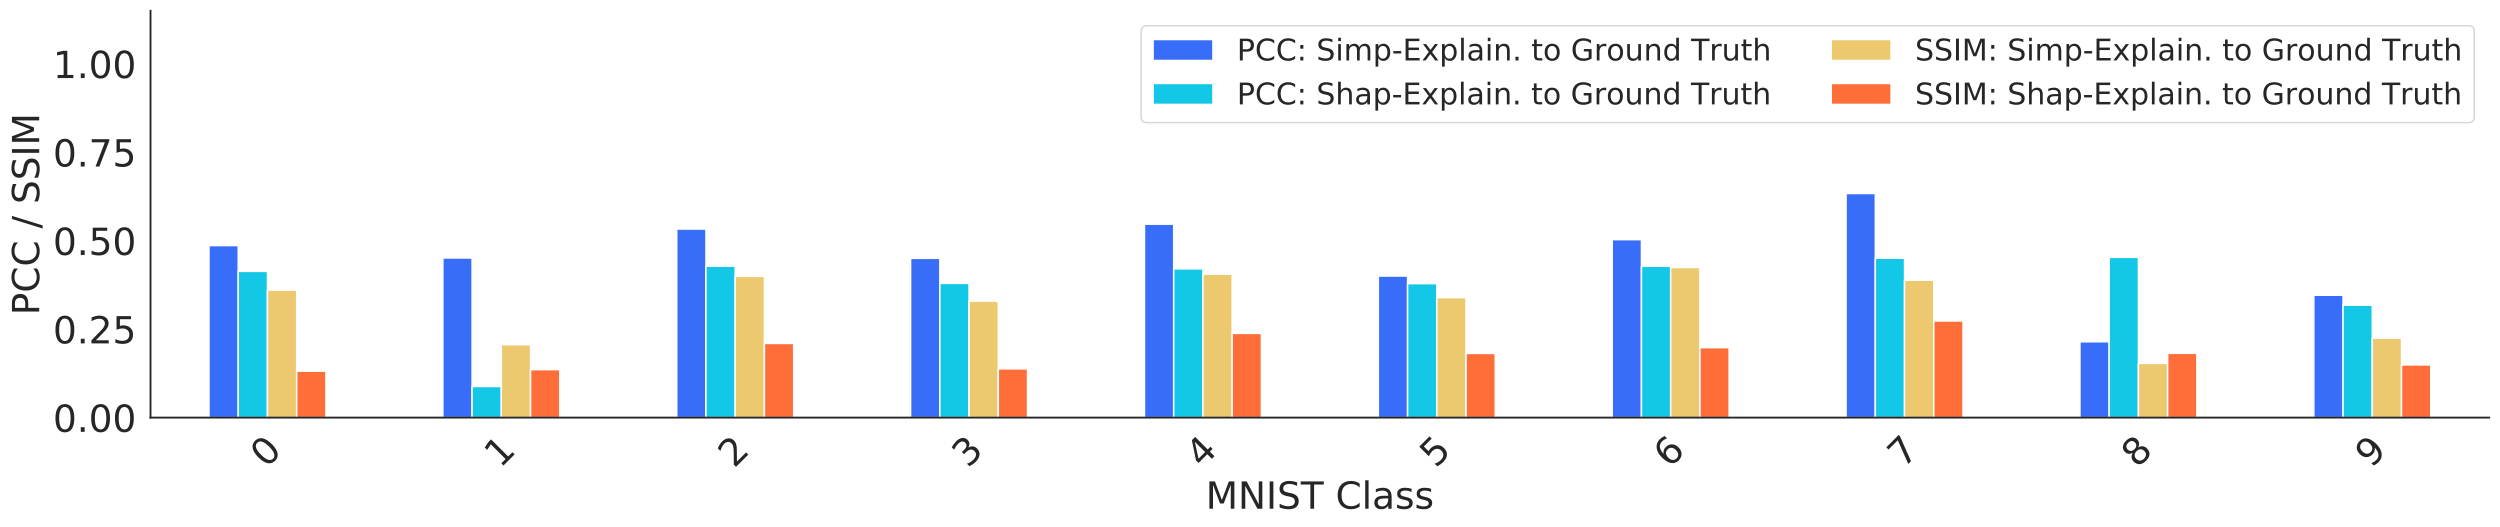 <?xml version="1.0" encoding="utf-8" standalone="no"?>
<!DOCTYPE svg PUBLIC "-//W3C//DTD SVG 1.1//EN"
  "http://www.w3.org/Graphics/SVG/1.1/DTD/svg11.dtd">
<!-- Created with matplotlib (https://matplotlib.org/) -->
<svg height="352.251pt" version="1.1" viewBox="0 0 1670.159 352.251" width="1670.159pt" xmlns="http://www.w3.org/2000/svg" xmlns:xlink="http://www.w3.org/1999/xlink">
 <defs>
  <style type="text/css">
*{stroke-linecap:butt;stroke-linejoin:round;white-space:pre;}
  </style>
 </defs>
 <g id="figure_1">
  <g id="patch_1">
   <path d="M 0 352.251 
L 1670.159 352.251 
L 1670.159 0 
L 0 0 
z
" style="fill:#ffffff;"/>
  </g>
  <g id="axes_1">
   <g id="patch_2">
    <path d="M 100.559 279 
L 1662.959 279 
L 1662.959 7.2 
L 100.559 7.2 
z
" style="fill:#ffffff;"/>
   </g>
   <g id="matplotlib.axis_1">
    <g id="xtick_1">
     <g id="text_1">
      <!-- 0 -->
      <defs>
       <path d="M 31.781 66.406 
Q 24.172 66.406 20.328 58.906 
Q 16.5 51.422 16.5 36.375 
Q 16.5 21.391 20.328 13.891 
Q 24.172 6.391 31.781 6.391 
Q 39.453 6.391 43.281 13.891 
Q 47.125 21.391 47.125 36.375 
Q 47.125 51.422 43.281 58.906 
Q 39.453 66.406 31.781 66.406 
z
M 31.781 74.219 
Q 44.047 74.219 50.516 64.516 
Q 56.984 54.828 56.984 36.375 
Q 56.984 17.969 50.516 8.266 
Q 44.047 -1.422 31.781 -1.422 
Q 19.531 -1.422 13.062 8.266 
Q 6.594 17.969 6.594 36.375 
Q 6.594 54.828 13.062 64.516 
Q 19.531 74.219 31.781 74.219 
z
" id="DejaVuSans-48"/>
      </defs>
      <g style="fill:#262626;" transform="translate(177.934 313.18)rotate(-45)scale(0.25 -0.25)">
       <use xlink:href="#DejaVuSans-48"/>
      </g>
     </g>
    </g>
    <g id="xtick_2">
     <g id="text_2">
      <!-- 1 -->
      <defs>
       <path d="M 12.406 8.297 
L 28.516 8.297 
L 28.516 63.922 
L 10.984 60.406 
L 10.984 69.391 
L 28.422 72.906 
L 38.281 72.906 
L 38.281 8.297 
L 54.391 8.297 
L 54.391 0 
L 12.406 0 
z
" id="DejaVuSans-49"/>
      </defs>
      <g style="fill:#262626;" transform="translate(334.174 313.18)rotate(-45)scale(0.25 -0.25)">
       <use xlink:href="#DejaVuSans-49"/>
      </g>
     </g>
    </g>
    <g id="xtick_3">
     <g id="text_3">
      <!-- 2 -->
      <defs>
       <path d="M 19.188 8.297 
L 53.609 8.297 
L 53.609 0 
L 7.328 0 
L 7.328 8.297 
Q 12.938 14.109 22.625 23.891 
Q 32.328 33.688 34.812 36.531 
Q 39.547 41.844 41.422 45.531 
Q 43.312 49.219 43.312 52.781 
Q 43.312 58.594 39.234 62.25 
Q 35.156 65.922 28.609 65.922 
Q 23.969 65.922 18.812 64.312 
Q 13.672 62.703 7.812 59.422 
L 7.812 69.391 
Q 13.766 71.781 18.938 73 
Q 24.125 74.219 28.422 74.219 
Q 39.75 74.219 46.484 68.547 
Q 53.219 62.891 53.219 53.422 
Q 53.219 48.922 51.531 44.891 
Q 49.859 40.875 45.406 35.406 
Q 44.188 33.984 37.641 27.219 
Q 31.109 20.453 19.188 8.297 
z
" id="DejaVuSans-50"/>
      </defs>
      <g style="fill:#262626;" transform="translate(490.414 313.18)rotate(-45)scale(0.25 -0.25)">
       <use xlink:href="#DejaVuSans-50"/>
      </g>
     </g>
    </g>
    <g id="xtick_4">
     <g id="text_4">
      <!-- 3 -->
      <defs>
       <path d="M 40.578 39.312 
Q 47.656 37.797 51.625 33 
Q 55.609 28.219 55.609 21.188 
Q 55.609 10.406 48.188 4.484 
Q 40.766 -1.422 27.094 -1.422 
Q 22.516 -1.422 17.656 -0.516 
Q 12.797 0.391 7.625 2.203 
L 7.625 11.719 
Q 11.719 9.328 16.594 8.109 
Q 21.484 6.891 26.812 6.891 
Q 36.078 6.891 40.938 10.547 
Q 45.797 14.203 45.797 21.188 
Q 45.797 27.641 41.281 31.266 
Q 36.766 34.906 28.719 34.906 
L 20.219 34.906 
L 20.219 43.016 
L 29.109 43.016 
Q 36.375 43.016 40.234 45.922 
Q 44.094 48.828 44.094 54.297 
Q 44.094 59.906 40.109 62.906 
Q 36.141 65.922 28.719 65.922 
Q 24.656 65.922 20.016 65.031 
Q 15.375 64.156 9.812 62.312 
L 9.812 71.094 
Q 15.438 72.656 20.344 73.438 
Q 25.25 74.219 29.594 74.219 
Q 40.828 74.219 47.359 69.109 
Q 53.906 64.016 53.906 55.328 
Q 53.906 49.266 50.438 45.094 
Q 46.969 40.922 40.578 39.312 
z
" id="DejaVuSans-51"/>
      </defs>
      <g style="fill:#262626;" transform="translate(646.654 313.18)rotate(-45)scale(0.25 -0.25)">
       <use xlink:href="#DejaVuSans-51"/>
      </g>
     </g>
    </g>
    <g id="xtick_5">
     <g id="text_5">
      <!-- 4 -->
      <defs>
       <path d="M 37.797 64.312 
L 12.891 25.391 
L 37.797 25.391 
z
M 35.203 72.906 
L 47.609 72.906 
L 47.609 25.391 
L 58.016 25.391 
L 58.016 17.188 
L 47.609 17.188 
L 47.609 0 
L 37.797 0 
L 37.797 17.188 
L 4.891 17.188 
L 4.891 26.703 
z
" id="DejaVuSans-52"/>
      </defs>
      <g style="fill:#262626;" transform="translate(802.894 313.18)rotate(-45)scale(0.25 -0.25)">
       <use xlink:href="#DejaVuSans-52"/>
      </g>
     </g>
    </g>
    <g id="xtick_6">
     <g id="text_6">
      <!-- 5 -->
      <defs>
       <path d="M 10.797 72.906 
L 49.516 72.906 
L 49.516 64.594 
L 19.828 64.594 
L 19.828 46.734 
Q 21.969 47.469 24.109 47.828 
Q 26.266 48.188 28.422 48.188 
Q 40.625 48.188 47.75 41.5 
Q 54.891 34.812 54.891 23.391 
Q 54.891 11.625 47.562 5.094 
Q 40.234 -1.422 26.906 -1.422 
Q 22.312 -1.422 17.547 -0.641 
Q 12.797 0.141 7.719 1.703 
L 7.719 11.625 
Q 12.109 9.234 16.797 8.062 
Q 21.484 6.891 26.703 6.891 
Q 35.156 6.891 40.078 11.328 
Q 45.016 15.766 45.016 23.391 
Q 45.016 31 40.078 35.438 
Q 35.156 39.891 26.703 39.891 
Q 22.75 39.891 18.812 39.016 
Q 14.891 38.141 10.797 36.281 
z
" id="DejaVuSans-53"/>
      </defs>
      <g style="fill:#262626;" transform="translate(959.134 313.18)rotate(-45)scale(0.25 -0.25)">
       <use xlink:href="#DejaVuSans-53"/>
      </g>
     </g>
    </g>
    <g id="xtick_7">
     <g id="text_7">
      <!-- 6 -->
      <defs>
       <path d="M 33.016 40.375 
Q 26.375 40.375 22.484 35.828 
Q 18.609 31.297 18.609 23.391 
Q 18.609 15.531 22.484 10.953 
Q 26.375 6.391 33.016 6.391 
Q 39.656 6.391 43.531 10.953 
Q 47.406 15.531 47.406 23.391 
Q 47.406 31.297 43.531 35.828 
Q 39.656 40.375 33.016 40.375 
z
M 52.594 71.297 
L 52.594 62.312 
Q 48.875 64.062 45.094 64.984 
Q 41.312 65.922 37.594 65.922 
Q 27.828 65.922 22.672 59.328 
Q 17.531 52.734 16.797 39.406 
Q 19.672 43.656 24.016 45.922 
Q 28.375 48.188 33.594 48.188 
Q 44.578 48.188 50.953 41.516 
Q 57.328 34.859 57.328 23.391 
Q 57.328 12.156 50.688 5.359 
Q 44.047 -1.422 33.016 -1.422 
Q 20.359 -1.422 13.672 8.266 
Q 6.984 17.969 6.984 36.375 
Q 6.984 53.656 15.188 63.938 
Q 23.391 74.219 37.203 74.219 
Q 40.922 74.219 44.703 73.484 
Q 48.484 72.75 52.594 71.297 
z
" id="DejaVuSans-54"/>
      </defs>
      <g style="fill:#262626;" transform="translate(1115.374 313.18)rotate(-45)scale(0.25 -0.25)">
       <use xlink:href="#DejaVuSans-54"/>
      </g>
     </g>
    </g>
    <g id="xtick_8">
     <g id="text_8">
      <!-- 7 -->
      <defs>
       <path d="M 8.203 72.906 
L 55.078 72.906 
L 55.078 68.703 
L 28.609 0 
L 18.312 0 
L 43.219 64.594 
L 8.203 64.594 
z
" id="DejaVuSans-55"/>
      </defs>
      <g style="fill:#262626;" transform="translate(1271.614 313.18)rotate(-45)scale(0.25 -0.25)">
       <use xlink:href="#DejaVuSans-55"/>
      </g>
     </g>
    </g>
    <g id="xtick_9">
     <g id="text_9">
      <!-- 8 -->
      <defs>
       <path d="M 31.781 34.625 
Q 24.75 34.625 20.719 30.859 
Q 16.703 27.094 16.703 20.516 
Q 16.703 13.922 20.719 10.156 
Q 24.75 6.391 31.781 6.391 
Q 38.812 6.391 42.859 10.172 
Q 46.922 13.969 46.922 20.516 
Q 46.922 27.094 42.891 30.859 
Q 38.875 34.625 31.781 34.625 
z
M 21.922 38.812 
Q 15.578 40.375 12.031 44.719 
Q 8.5 49.078 8.5 55.328 
Q 8.5 64.062 14.719 69.141 
Q 20.953 74.219 31.781 74.219 
Q 42.672 74.219 48.875 69.141 
Q 55.078 64.062 55.078 55.328 
Q 55.078 49.078 51.531 44.719 
Q 48 40.375 41.703 38.812 
Q 48.828 37.156 52.797 32.312 
Q 56.781 27.484 56.781 20.516 
Q 56.781 9.906 50.312 4.234 
Q 43.844 -1.422 31.781 -1.422 
Q 19.734 -1.422 13.25 4.234 
Q 6.781 9.906 6.781 20.516 
Q 6.781 27.484 10.781 32.312 
Q 14.797 37.156 21.922 38.812 
z
M 18.312 54.391 
Q 18.312 48.734 21.844 45.562 
Q 25.391 42.391 31.781 42.391 
Q 38.141 42.391 41.719 45.562 
Q 45.312 48.734 45.312 54.391 
Q 45.312 60.062 41.719 63.234 
Q 38.141 66.406 31.781 66.406 
Q 25.391 66.406 21.844 63.234 
Q 18.312 60.062 18.312 54.391 
z
" id="DejaVuSans-56"/>
      </defs>
      <g style="fill:#262626;" transform="translate(1427.854 313.18)rotate(-45)scale(0.25 -0.25)">
       <use xlink:href="#DejaVuSans-56"/>
      </g>
     </g>
    </g>
    <g id="xtick_10">
     <g id="text_10">
      <!-- 9 -->
      <defs>
       <path d="M 10.984 1.516 
L 10.984 10.5 
Q 14.703 8.734 18.5 7.812 
Q 22.312 6.891 25.984 6.891 
Q 35.75 6.891 40.891 13.453 
Q 46.047 20.016 46.781 33.406 
Q 43.953 29.203 39.594 26.953 
Q 35.25 24.703 29.984 24.703 
Q 19.047 24.703 12.672 31.312 
Q 6.297 37.938 6.297 49.422 
Q 6.297 60.641 12.938 67.422 
Q 19.578 74.219 30.609 74.219 
Q 43.266 74.219 49.922 64.516 
Q 56.594 54.828 56.594 36.375 
Q 56.594 19.141 48.406 8.859 
Q 40.234 -1.422 26.422 -1.422 
Q 22.703 -1.422 18.891 -0.688 
Q 15.094 0.047 10.984 1.516 
z
M 30.609 32.422 
Q 37.25 32.422 41.125 36.953 
Q 45.016 41.5 45.016 49.422 
Q 45.016 57.281 41.125 61.844 
Q 37.25 66.406 30.609 66.406 
Q 23.969 66.406 20.094 61.844 
Q 16.219 57.281 16.219 49.422 
Q 16.219 41.5 20.094 36.953 
Q 23.969 32.422 30.609 32.422 
z
" id="DejaVuSans-57"/>
      </defs>
      <g style="fill:#262626;" transform="translate(1584.094 313.18)rotate(-45)scale(0.25 -0.25)">
       <use xlink:href="#DejaVuSans-57"/>
      </g>
     </g>
    </g>
    <g id="text_11">
     <!-- MNIST Class -->
     <defs>
      <path d="M 9.812 72.906 
L 24.516 72.906 
L 43.109 23.297 
L 61.812 72.906 
L 76.516 72.906 
L 76.516 0 
L 66.891 0 
L 66.891 64.016 
L 48.094 14.016 
L 38.188 14.016 
L 19.391 64.016 
L 19.391 0 
L 9.812 0 
z
" id="DejaVuSans-77"/>
      <path d="M 9.812 72.906 
L 23.094 72.906 
L 55.422 11.922 
L 55.422 72.906 
L 64.984 72.906 
L 64.984 0 
L 51.703 0 
L 19.391 60.984 
L 19.391 0 
L 9.812 0 
z
" id="DejaVuSans-78"/>
      <path d="M 9.812 72.906 
L 19.672 72.906 
L 19.672 0 
L 9.812 0 
z
" id="DejaVuSans-73"/>
      <path d="M 53.516 70.516 
L 53.516 60.891 
Q 47.906 63.578 42.922 64.891 
Q 37.938 66.219 33.297 66.219 
Q 25.25 66.219 20.875 63.094 
Q 16.5 59.969 16.5 54.203 
Q 16.5 49.359 19.406 46.891 
Q 22.312 44.438 30.422 42.922 
L 36.375 41.703 
Q 47.406 39.594 52.656 34.297 
Q 57.906 29 57.906 20.125 
Q 57.906 9.516 50.797 4.047 
Q 43.703 -1.422 29.984 -1.422 
Q 24.812 -1.422 18.969 -0.25 
Q 13.141 0.922 6.891 3.219 
L 6.891 13.375 
Q 12.891 10.016 18.656 8.297 
Q 24.422 6.594 29.984 6.594 
Q 38.422 6.594 43.016 9.906 
Q 47.609 13.234 47.609 19.391 
Q 47.609 24.75 44.312 27.781 
Q 41.016 30.812 33.5 32.328 
L 27.484 33.5 
Q 16.453 35.688 11.516 40.375 
Q 6.594 45.062 6.594 53.422 
Q 6.594 63.094 13.406 68.656 
Q 20.219 74.219 32.172 74.219 
Q 37.312 74.219 42.625 73.281 
Q 47.953 72.359 53.516 70.516 
z
" id="DejaVuSans-83"/>
      <path d="M -0.297 72.906 
L 61.375 72.906 
L 61.375 64.594 
L 35.5 64.594 
L 35.5 0 
L 25.594 0 
L 25.594 64.594 
L -0.297 64.594 
z
" id="DejaVuSans-84"/>
      <path id="DejaVuSans-32"/>
      <path d="M 64.406 67.281 
L 64.406 56.891 
Q 59.422 61.531 53.781 63.812 
Q 48.141 66.109 41.797 66.109 
Q 29.297 66.109 22.656 58.469 
Q 16.016 50.828 16.016 36.375 
Q 16.016 21.969 22.656 14.328 
Q 29.297 6.688 41.797 6.688 
Q 48.141 6.688 53.781 8.984 
Q 59.422 11.281 64.406 15.922 
L 64.406 5.609 
Q 59.234 2.094 53.438 0.328 
Q 47.656 -1.422 41.219 -1.422 
Q 24.656 -1.422 15.125 8.703 
Q 5.609 18.844 5.609 36.375 
Q 5.609 53.953 15.125 64.078 
Q 24.656 74.219 41.219 74.219 
Q 47.75 74.219 53.531 72.484 
Q 59.328 70.75 64.406 67.281 
z
" id="DejaVuSans-67"/>
      <path d="M 9.422 75.984 
L 18.406 75.984 
L 18.406 0 
L 9.422 0 
z
" id="DejaVuSans-108"/>
      <path d="M 34.281 27.484 
Q 23.391 27.484 19.188 25 
Q 14.984 22.516 14.984 16.5 
Q 14.984 11.719 18.141 8.906 
Q 21.297 6.109 26.703 6.109 
Q 34.188 6.109 38.703 11.406 
Q 43.219 16.703 43.219 25.484 
L 43.219 27.484 
z
M 52.203 31.203 
L 52.203 0 
L 43.219 0 
L 43.219 8.297 
Q 40.141 3.328 35.547 0.953 
Q 30.953 -1.422 24.312 -1.422 
Q 15.922 -1.422 10.953 3.297 
Q 6 8.016 6 15.922 
Q 6 25.141 12.172 29.828 
Q 18.359 34.516 30.609 34.516 
L 43.219 34.516 
L 43.219 35.406 
Q 43.219 41.609 39.141 45 
Q 35.062 48.391 27.688 48.391 
Q 23 48.391 18.547 47.266 
Q 14.109 46.141 10.016 43.891 
L 10.016 52.203 
Q 14.938 54.109 19.578 55.047 
Q 24.219 56 28.609 56 
Q 40.484 56 46.344 49.844 
Q 52.203 43.703 52.203 31.203 
z
" id="DejaVuSans-97"/>
      <path d="M 44.281 53.078 
L 44.281 44.578 
Q 40.484 46.531 36.375 47.5 
Q 32.281 48.484 27.875 48.484 
Q 21.188 48.484 17.844 46.438 
Q 14.5 44.391 14.5 40.281 
Q 14.5 37.156 16.891 35.375 
Q 19.281 33.594 26.516 31.984 
L 29.594 31.297 
Q 39.156 29.25 43.188 25.516 
Q 47.219 21.781 47.219 15.094 
Q 47.219 7.469 41.188 3.016 
Q 35.156 -1.422 24.609 -1.422 
Q 20.219 -1.422 15.453 -0.562 
Q 10.688 0.297 5.422 2 
L 5.422 11.281 
Q 10.406 8.688 15.234 7.391 
Q 20.062 6.109 24.812 6.109 
Q 31.156 6.109 34.562 8.281 
Q 37.984 10.453 37.984 14.406 
Q 37.984 18.062 35.516 20.016 
Q 33.062 21.969 24.703 23.781 
L 21.578 24.516 
Q 13.234 26.266 9.516 29.906 
Q 5.812 33.547 5.812 39.891 
Q 5.812 47.609 11.281 51.797 
Q 16.75 56 26.812 56 
Q 31.781 56 36.172 55.266 
Q 40.578 54.547 44.281 53.078 
z
" id="DejaVuSans-115"/>
     </defs>
     <g style="fill:#262626;" transform="translate(805.507 339.852)scale(0.25 -0.25)">
      <use xlink:href="#DejaVuSans-77"/>
      <use x="86.279" xlink:href="#DejaVuSans-78"/>
      <use x="161.084" xlink:href="#DejaVuSans-73"/>
      <use x="190.576" xlink:href="#DejaVuSans-83"/>
      <use x="254.053" xlink:href="#DejaVuSans-84"/>
      <use x="315.137" xlink:href="#DejaVuSans-32"/>
      <use x="346.924" xlink:href="#DejaVuSans-67"/>
      <use x="416.748" xlink:href="#DejaVuSans-108"/>
      <use x="444.531" xlink:href="#DejaVuSans-97"/>
      <use x="505.811" xlink:href="#DejaVuSans-115"/>
      <use x="557.91" xlink:href="#DejaVuSans-115"/>
     </g>
    </g>
   </g>
   <g id="matplotlib.axis_2">
    <g id="ytick_1">
     <g id="text_12">
      <!-- 0.00 -->
      <defs>
       <path d="M 10.688 12.406 
L 21 12.406 
L 21 0 
L 10.688 0 
z
" id="DejaVuSans-46"/>
      </defs>
      <g style="fill:#262626;" transform="translate(35.395 288.498)scale(0.25 -0.25)">
       <use xlink:href="#DejaVuSans-48"/>
       <use x="63.623" xlink:href="#DejaVuSans-46"/>
       <use x="95.41" xlink:href="#DejaVuSans-48"/>
       <use x="159.033" xlink:href="#DejaVuSans-48"/>
      </g>
     </g>
    </g>
    <g id="ytick_2">
     <g id="text_13">
      <!-- 0.25 -->
      <g style="fill:#262626;" transform="translate(35.395 229.411)scale(0.25 -0.25)">
       <use xlink:href="#DejaVuSans-48"/>
       <use x="63.623" xlink:href="#DejaVuSans-46"/>
       <use x="95.41" xlink:href="#DejaVuSans-50"/>
       <use x="159.033" xlink:href="#DejaVuSans-53"/>
      </g>
     </g>
    </g>
    <g id="ytick_3">
     <g id="text_14">
      <!-- 0.50 -->
      <g style="fill:#262626;" transform="translate(35.395 170.324)scale(0.25 -0.25)">
       <use xlink:href="#DejaVuSans-48"/>
       <use x="63.623" xlink:href="#DejaVuSans-46"/>
       <use x="95.41" xlink:href="#DejaVuSans-53"/>
       <use x="159.033" xlink:href="#DejaVuSans-48"/>
      </g>
     </g>
    </g>
    <g id="ytick_4">
     <g id="text_15">
      <!-- 0.75 -->
      <g style="fill:#262626;" transform="translate(35.395 111.237)scale(0.25 -0.25)">
       <use xlink:href="#DejaVuSans-48"/>
       <use x="63.623" xlink:href="#DejaVuSans-46"/>
       <use x="95.41" xlink:href="#DejaVuSans-55"/>
       <use x="159.033" xlink:href="#DejaVuSans-53"/>
      </g>
     </g>
    </g>
    <g id="ytick_5">
     <g id="text_16">
      <!-- 1.00 -->
      <g style="fill:#262626;" transform="translate(35.395 52.15)scale(0.25 -0.25)">
       <use xlink:href="#DejaVuSans-49"/>
       <use x="63.623" xlink:href="#DejaVuSans-46"/>
       <use x="95.41" xlink:href="#DejaVuSans-48"/>
       <use x="159.033" xlink:href="#DejaVuSans-48"/>
      </g>
     </g>
    </g>
    <g id="text_17">
     <!-- PCC / SSIM -->
     <defs>
      <path d="M 19.672 64.797 
L 19.672 37.406 
L 32.078 37.406 
Q 38.969 37.406 42.719 40.969 
Q 46.484 44.531 46.484 51.125 
Q 46.484 57.672 42.719 61.234 
Q 38.969 64.797 32.078 64.797 
z
M 9.812 72.906 
L 32.078 72.906 
Q 44.344 72.906 50.609 67.359 
Q 56.891 61.812 56.891 51.125 
Q 56.891 40.328 50.609 34.812 
Q 44.344 29.297 32.078 29.297 
L 19.672 29.297 
L 19.672 0 
L 9.812 0 
z
" id="DejaVuSans-80"/>
      <path d="M 25.391 72.906 
L 33.688 72.906 
L 8.297 -9.281 
L 0 -9.281 
z
" id="DejaVuSans-47"/>
     </defs>
     <g style="fill:#262626;" transform="translate(26.196 210.594)rotate(-90)scale(0.25 -0.25)">
      <use xlink:href="#DejaVuSans-80"/>
      <use x="60.303" xlink:href="#DejaVuSans-67"/>
      <use x="130.127" xlink:href="#DejaVuSans-67"/>
      <use x="199.951" xlink:href="#DejaVuSans-32"/>
      <use x="231.738" xlink:href="#DejaVuSans-47"/>
      <use x="265.43" xlink:href="#DejaVuSans-32"/>
      <use x="297.217" xlink:href="#DejaVuSans-83"/>
      <use x="360.693" xlink:href="#DejaVuSans-83"/>
      <use x="424.17" xlink:href="#DejaVuSans-73"/>
      <use x="453.662" xlink:href="#DejaVuSans-77"/>
     </g>
    </g>
   </g>
   <g id="patch_3">
    <path clip-path="url(#pd9b0e8d809)" d="M 139.619 279 
L 159.149 279 
L 159.149 164.056 
L 139.619 164.056 
z
" style="fill:#386df9;stroke:#ffffff;stroke-linejoin:miter;"/>
   </g>
   <g id="patch_4">
    <path clip-path="url(#pd9b0e8d809)" d="M 295.859 279 
L 315.389 279 
L 315.389 172.343 
L 295.859 172.343 
z
" style="fill:#386df9;stroke:#ffffff;stroke-linejoin:miter;"/>
   </g>
   <g id="patch_5">
    <path clip-path="url(#pd9b0e8d809)" d="M 452.099 279 
L 471.629 279 
L 471.629 153.019 
L 452.099 153.019 
z
" style="fill:#386df9;stroke:#ffffff;stroke-linejoin:miter;"/>
   </g>
   <g id="patch_6">
    <path clip-path="url(#pd9b0e8d809)" d="M 608.339 279 
L 627.869 279 
L 627.869 172.57 
L 608.339 172.57 
z
" style="fill:#386df9;stroke:#ffffff;stroke-linejoin:miter;"/>
   </g>
   <g id="patch_7">
    <path clip-path="url(#pd9b0e8d809)" d="M 764.579 279 
L 784.109 279 
L 784.109 149.787 
L 764.579 149.787 
z
" style="fill:#386df9;stroke:#ffffff;stroke-linejoin:miter;"/>
   </g>
   <g id="patch_8">
    <path clip-path="url(#pd9b0e8d809)" d="M 920.819 279 
L 940.349 279 
L 940.349 184.431 
L 920.819 184.431 
z
" style="fill:#386df9;stroke:#ffffff;stroke-linejoin:miter;"/>
   </g>
   <g id="patch_9">
    <path clip-path="url(#pd9b0e8d809)" d="M 1077.059 279 
L 1096.589 279 
L 1096.589 160.103 
L 1077.059 160.103 
z
" style="fill:#386df9;stroke:#ffffff;stroke-linejoin:miter;"/>
   </g>
   <g id="patch_10">
    <path clip-path="url(#pd9b0e8d809)" d="M 1233.299 279 
L 1252.829 279 
L 1252.829 129.271 
L 1233.299 129.271 
z
" style="fill:#386df9;stroke:#ffffff;stroke-linejoin:miter;"/>
   </g>
   <g id="patch_11">
    <path clip-path="url(#pd9b0e8d809)" d="M 1389.539 279 
L 1409.069 279 
L 1409.069 228.35 
L 1389.539 228.35 
z
" style="fill:#386df9;stroke:#ffffff;stroke-linejoin:miter;"/>
   </g>
   <g id="patch_12">
    <path clip-path="url(#pd9b0e8d809)" d="M 1545.779 279 
L 1565.309 279 
L 1565.309 197.238 
L 1545.779 197.238 
z
" style="fill:#386df9;stroke:#ffffff;stroke-linejoin:miter;"/>
   </g>
   <g id="patch_13">
    <path clip-path="url(#pd9b0e8d809)" d="M 159.149 279 
L 178.679 279 
L 178.679 181.285 
L 159.149 181.285 
z
" style="fill:#12c8e6;stroke:#ffffff;stroke-linejoin:miter;"/>
   </g>
   <g id="patch_14">
    <path clip-path="url(#pd9b0e8d809)" d="M 315.389 279 
L 334.919 279 
L 334.919 258.209 
L 315.389 258.209 
z
" style="fill:#12c8e6;stroke:#ffffff;stroke-linejoin:miter;"/>
   </g>
   <g id="patch_15">
    <path clip-path="url(#pd9b0e8d809)" d="M 471.629 279 
L 491.159 279 
L 491.159 177.827 
L 471.629 177.827 
z
" style="fill:#12c8e6;stroke:#ffffff;stroke-linejoin:miter;"/>
   </g>
   <g id="patch_16">
    <path clip-path="url(#pd9b0e8d809)" d="M 627.869 279 
L 647.399 279 
L 647.399 189.326 
L 627.869 189.326 
z
" style="fill:#12c8e6;stroke:#ffffff;stroke-linejoin:miter;"/>
   </g>
   <g id="patch_17">
    <path clip-path="url(#pd9b0e8d809)" d="M 784.109 279 
L 803.639 279 
L 803.639 179.627 
L 784.109 179.627 
z
" style="fill:#12c8e6;stroke:#ffffff;stroke-linejoin:miter;"/>
   </g>
   <g id="patch_18">
    <path clip-path="url(#pd9b0e8d809)" d="M 940.349 279 
L 959.879 279 
L 959.879 189.516 
L 940.349 189.516 
z
" style="fill:#12c8e6;stroke:#ffffff;stroke-linejoin:miter;"/>
   </g>
   <g id="patch_19">
    <path clip-path="url(#pd9b0e8d809)" d="M 1096.589 279 
L 1116.119 279 
L 1116.119 177.857 
L 1096.589 177.857 
z
" style="fill:#12c8e6;stroke:#ffffff;stroke-linejoin:miter;"/>
   </g>
   <g id="patch_20">
    <path clip-path="url(#pd9b0e8d809)" d="M 1252.829 279 
L 1272.359 279 
L 1272.359 172.519 
L 1252.829 172.519 
z
" style="fill:#12c8e6;stroke:#ffffff;stroke-linejoin:miter;"/>
   </g>
   <g id="patch_21">
    <path clip-path="url(#pd9b0e8d809)" d="M 1409.069 279 
L 1428.599 279 
L 1428.599 171.916 
L 1409.069 171.916 
z
" style="fill:#12c8e6;stroke:#ffffff;stroke-linejoin:miter;"/>
   </g>
   <g id="patch_22">
    <path clip-path="url(#pd9b0e8d809)" d="M 1565.309 279 
L 1584.839 279 
L 1584.839 203.885 
L 1565.309 203.885 
z
" style="fill:#12c8e6;stroke:#ffffff;stroke-linejoin:miter;"/>
   </g>
   <g id="patch_23">
    <path clip-path="url(#pd9b0e8d809)" d="M 178.679 279 
L 198.209 279 
L 198.209 193.801 
L 178.679 193.801 
z
" style="fill:#ecc86f;stroke:#ffffff;stroke-linejoin:miter;"/>
   </g>
   <g id="patch_24">
    <path clip-path="url(#pd9b0e8d809)" d="M 334.919 279 
L 354.449 279 
L 354.449 230.308 
L 334.919 230.308 
z
" style="fill:#ecc86f;stroke:#ffffff;stroke-linejoin:miter;"/>
   </g>
   <g id="patch_25">
    <path clip-path="url(#pd9b0e8d809)" d="M 491.159 279 
L 510.689 279 
L 510.689 184.589 
L 491.159 184.589 
z
" style="fill:#ecc86f;stroke:#ffffff;stroke-linejoin:miter;"/>
   </g>
   <g id="patch_26">
    <path clip-path="url(#pd9b0e8d809)" d="M 647.399 279 
L 666.929 279 
L 666.929 201.169 
L 647.399 201.169 
z
" style="fill:#ecc86f;stroke:#ffffff;stroke-linejoin:miter;"/>
   </g>
   <g id="patch_27">
    <path clip-path="url(#pd9b0e8d809)" d="M 803.639 279 
L 823.169 279 
L 823.169 183.173 
L 803.639 183.173 
z
" style="fill:#ecc86f;stroke:#ffffff;stroke-linejoin:miter;"/>
   </g>
   <g id="patch_28">
    <path clip-path="url(#pd9b0e8d809)" d="M 959.879 279 
L 979.409 279 
L 979.409 198.843 
L 959.879 198.843 
z
" style="fill:#ecc86f;stroke:#ffffff;stroke-linejoin:miter;"/>
   </g>
   <g id="patch_29">
    <path clip-path="url(#pd9b0e8d809)" d="M 1116.119 279 
L 1135.649 279 
L 1135.649 178.715 
L 1116.119 178.715 
z
" style="fill:#ecc86f;stroke:#ffffff;stroke-linejoin:miter;"/>
   </g>
   <g id="patch_30">
    <path clip-path="url(#pd9b0e8d809)" d="M 1272.359 279 
L 1291.889 279 
L 1291.889 187.212 
L 1272.359 187.212 
z
" style="fill:#ecc86f;stroke:#ffffff;stroke-linejoin:miter;"/>
   </g>
   <g id="patch_31">
    <path clip-path="url(#pd9b0e8d809)" d="M 1428.599 279 
L 1448.129 279 
L 1448.129 242.768 
L 1428.599 242.768 
z
" style="fill:#ecc86f;stroke:#ffffff;stroke-linejoin:miter;"/>
   </g>
   <g id="patch_32">
    <path clip-path="url(#pd9b0e8d809)" d="M 1584.839 279 
L 1604.369 279 
L 1604.369 225.937 
L 1584.839 225.937 
z
" style="fill:#ecc86f;stroke:#ffffff;stroke-linejoin:miter;"/>
   </g>
   <g id="patch_33">
    <path clip-path="url(#pd9b0e8d809)" d="M 198.209 279 
L 217.739 279 
L 217.739 247.967 
L 198.209 247.967 
z
" style="fill:#ff6d38;stroke:#ffffff;stroke-linejoin:miter;"/>
   </g>
   <g id="patch_34">
    <path clip-path="url(#pd9b0e8d809)" d="M 354.449 279 
L 373.979 279 
L 373.979 246.949 
L 354.449 246.949 
z
" style="fill:#ff6d38;stroke:#ffffff;stroke-linejoin:miter;"/>
   </g>
   <g id="patch_35">
    <path clip-path="url(#pd9b0e8d809)" d="M 510.689 279 
L 530.219 279 
L 530.219 229.465 
L 510.689 229.465 
z
" style="fill:#ff6d38;stroke:#ffffff;stroke-linejoin:miter;"/>
   </g>
   <g id="patch_36">
    <path clip-path="url(#pd9b0e8d809)" d="M 666.929 279 
L 686.459 279 
L 686.459 246.426 
L 666.929 246.426 
z
" style="fill:#ff6d38;stroke:#ffffff;stroke-linejoin:miter;"/>
   </g>
   <g id="patch_37">
    <path clip-path="url(#pd9b0e8d809)" d="M 823.169 279 
L 842.699 279 
L 842.699 222.707 
L 823.169 222.707 
z
" style="fill:#ff6d38;stroke:#ffffff;stroke-linejoin:miter;"/>
   </g>
   <g id="patch_38">
    <path clip-path="url(#pd9b0e8d809)" d="M 979.409 279 
L 998.939 279 
L 998.939 236.129 
L 979.409 236.129 
z
" style="fill:#ff6d38;stroke:#ffffff;stroke-linejoin:miter;"/>
   </g>
   <g id="patch_39">
    <path clip-path="url(#pd9b0e8d809)" d="M 1135.649 279 
L 1155.179 279 
L 1155.179 232.243 
L 1135.649 232.243 
z
" style="fill:#ff6d38;stroke:#ffffff;stroke-linejoin:miter;"/>
   </g>
   <g id="patch_40">
    <path clip-path="url(#pd9b0e8d809)" d="M 1291.889 279 
L 1311.419 279 
L 1311.419 214.437 
L 1291.889 214.437 
z
" style="fill:#ff6d38;stroke:#ffffff;stroke-linejoin:miter;"/>
   </g>
   <g id="patch_41">
    <path clip-path="url(#pd9b0e8d809)" d="M 1448.129 279 
L 1467.659 279 
L 1467.659 236.036 
L 1448.129 236.036 
z
" style="fill:#ff6d38;stroke:#ffffff;stroke-linejoin:miter;"/>
   </g>
   <g id="patch_42">
    <path clip-path="url(#pd9b0e8d809)" d="M 1604.369 279 
L 1623.899 279 
L 1623.899 243.788 
L 1604.369 243.788 
z
" style="fill:#ff6d38;stroke:#ffffff;stroke-linejoin:miter;"/>
   </g>
   <g id="patch_43">
    <path d="M 100.559 279 
L 100.559 7.2 
" style="fill:none;stroke:#262626;stroke-linecap:square;stroke-linejoin:miter;stroke-width:1.25;"/>
   </g>
   <g id="patch_44">
    <path d="M 100.559 279 
L 1662.959 279 
" style="fill:none;stroke:#262626;stroke-linecap:square;stroke-linejoin:miter;stroke-width:1.25;"/>
   </g>
   <g id="legend_1">
    <g id="patch_45">
     <path d="M 766.337 81.912 
L 1648.959 81.912 
Q 1652.959 81.912 1652.959 77.912 
L 1652.959 21.2 
Q 1652.959 17.2 1648.959 17.2 
L 766.337 17.2 
Q 762.337 17.2 762.337 21.2 
L 762.337 77.912 
Q 762.337 81.912 766.337 81.912 
z
" style="fill:#ffffff;opacity:0.8;stroke:#cccccc;stroke-linejoin:miter;"/>
    </g>
    <g id="patch_46">
     <path d="M 770.337 40.397 
L 810.337 40.397 
L 810.337 26.397 
L 770.337 26.397 
z
" style="fill:#386df9;stroke:#ffffff;stroke-linejoin:miter;"/>
    </g>
    <g id="text_18">
     <!-- PCC: Simp-Explain. to Ground Truth -->
     <defs>
      <path d="M 11.719 12.406 
L 22.016 12.406 
L 22.016 0 
L 11.719 0 
z
M 11.719 51.703 
L 22.016 51.703 
L 22.016 39.312 
L 11.719 39.312 
z
" id="DejaVuSans-58"/>
      <path d="M 9.422 54.688 
L 18.406 54.688 
L 18.406 0 
L 9.422 0 
z
M 9.422 75.984 
L 18.406 75.984 
L 18.406 64.594 
L 9.422 64.594 
z
" id="DejaVuSans-105"/>
      <path d="M 52 44.188 
Q 55.375 50.25 60.062 53.125 
Q 64.75 56 71.094 56 
Q 79.641 56 84.281 50.016 
Q 88.922 44.047 88.922 33.016 
L 88.922 0 
L 79.891 0 
L 79.891 32.719 
Q 79.891 40.578 77.094 44.375 
Q 74.312 48.188 68.609 48.188 
Q 61.625 48.188 57.562 43.547 
Q 53.516 38.922 53.516 30.906 
L 53.516 0 
L 44.484 0 
L 44.484 32.719 
Q 44.484 40.625 41.703 44.406 
Q 38.922 48.188 33.109 48.188 
Q 26.219 48.188 22.156 43.531 
Q 18.109 38.875 18.109 30.906 
L 18.109 0 
L 9.078 0 
L 9.078 54.688 
L 18.109 54.688 
L 18.109 46.188 
Q 21.188 51.219 25.484 53.609 
Q 29.781 56 35.688 56 
Q 41.656 56 45.828 52.969 
Q 50 49.953 52 44.188 
z
" id="DejaVuSans-109"/>
      <path d="M 18.109 8.203 
L 18.109 -20.797 
L 9.078 -20.797 
L 9.078 54.688 
L 18.109 54.688 
L 18.109 46.391 
Q 20.953 51.266 25.266 53.625 
Q 29.594 56 35.594 56 
Q 45.562 56 51.781 48.094 
Q 58.016 40.188 58.016 27.297 
Q 58.016 14.406 51.781 6.484 
Q 45.562 -1.422 35.594 -1.422 
Q 29.594 -1.422 25.266 0.953 
Q 20.953 3.328 18.109 8.203 
z
M 48.688 27.297 
Q 48.688 37.203 44.609 42.844 
Q 40.531 48.484 33.406 48.484 
Q 26.266 48.484 22.188 42.844 
Q 18.109 37.203 18.109 27.297 
Q 18.109 17.391 22.188 11.75 
Q 26.266 6.109 33.406 6.109 
Q 40.531 6.109 44.609 11.75 
Q 48.688 17.391 48.688 27.297 
z
" id="DejaVuSans-112"/>
      <path d="M 4.891 31.391 
L 31.203 31.391 
L 31.203 23.391 
L 4.891 23.391 
z
" id="DejaVuSans-45"/>
      <path d="M 9.812 72.906 
L 55.906 72.906 
L 55.906 64.594 
L 19.672 64.594 
L 19.672 43.016 
L 54.391 43.016 
L 54.391 34.719 
L 19.672 34.719 
L 19.672 8.297 
L 56.781 8.297 
L 56.781 0 
L 9.812 0 
z
" id="DejaVuSans-69"/>
      <path d="M 54.891 54.688 
L 35.109 28.078 
L 55.906 0 
L 45.312 0 
L 29.391 21.484 
L 13.484 0 
L 2.875 0 
L 24.125 28.609 
L 4.688 54.688 
L 15.281 54.688 
L 29.781 35.203 
L 44.281 54.688 
z
" id="DejaVuSans-120"/>
      <path d="M 54.891 33.016 
L 54.891 0 
L 45.906 0 
L 45.906 32.719 
Q 45.906 40.484 42.875 44.328 
Q 39.844 48.188 33.797 48.188 
Q 26.516 48.188 22.312 43.547 
Q 18.109 38.922 18.109 30.906 
L 18.109 0 
L 9.078 0 
L 9.078 54.688 
L 18.109 54.688 
L 18.109 46.188 
Q 21.344 51.125 25.703 53.562 
Q 30.078 56 35.797 56 
Q 45.219 56 50.047 50.172 
Q 54.891 44.344 54.891 33.016 
z
" id="DejaVuSans-110"/>
      <path d="M 18.312 70.219 
L 18.312 54.688 
L 36.812 54.688 
L 36.812 47.703 
L 18.312 47.703 
L 18.312 18.016 
Q 18.312 11.328 20.141 9.422 
Q 21.969 7.516 27.594 7.516 
L 36.812 7.516 
L 36.812 0 
L 27.594 0 
Q 17.188 0 13.234 3.875 
Q 9.281 7.766 9.281 18.016 
L 9.281 47.703 
L 2.688 47.703 
L 2.688 54.688 
L 9.281 54.688 
L 9.281 70.219 
z
" id="DejaVuSans-116"/>
      <path d="M 30.609 48.391 
Q 23.391 48.391 19.188 42.75 
Q 14.984 37.109 14.984 27.297 
Q 14.984 17.484 19.156 11.844 
Q 23.344 6.203 30.609 6.203 
Q 37.797 6.203 41.984 11.859 
Q 46.188 17.531 46.188 27.297 
Q 46.188 37.016 41.984 42.703 
Q 37.797 48.391 30.609 48.391 
z
M 30.609 56 
Q 42.328 56 49.016 48.375 
Q 55.719 40.766 55.719 27.297 
Q 55.719 13.875 49.016 6.219 
Q 42.328 -1.422 30.609 -1.422 
Q 18.844 -1.422 12.172 6.219 
Q 5.516 13.875 5.516 27.297 
Q 5.516 40.766 12.172 48.375 
Q 18.844 56 30.609 56 
z
" id="DejaVuSans-111"/>
      <path d="M 59.516 10.406 
L 59.516 29.984 
L 43.406 29.984 
L 43.406 38.094 
L 69.281 38.094 
L 69.281 6.781 
Q 63.578 2.734 56.688 0.656 
Q 49.812 -1.422 42 -1.422 
Q 24.906 -1.422 15.25 8.562 
Q 5.609 18.562 5.609 36.375 
Q 5.609 54.25 15.25 64.234 
Q 24.906 74.219 42 74.219 
Q 49.125 74.219 55.547 72.453 
Q 61.969 70.703 67.391 67.281 
L 67.391 56.781 
Q 61.922 61.422 55.766 63.766 
Q 49.609 66.109 42.828 66.109 
Q 29.438 66.109 22.719 58.641 
Q 16.016 51.172 16.016 36.375 
Q 16.016 21.625 22.719 14.156 
Q 29.438 6.688 42.828 6.688 
Q 48.047 6.688 52.141 7.594 
Q 56.25 8.5 59.516 10.406 
z
" id="DejaVuSans-71"/>
      <path d="M 41.109 46.297 
Q 39.594 47.172 37.812 47.578 
Q 36.031 48 33.891 48 
Q 26.266 48 22.188 43.047 
Q 18.109 38.094 18.109 28.812 
L 18.109 0 
L 9.078 0 
L 9.078 54.688 
L 18.109 54.688 
L 18.109 46.188 
Q 20.953 51.172 25.484 53.578 
Q 30.031 56 36.531 56 
Q 37.453 56 38.578 55.875 
Q 39.703 55.766 41.062 55.516 
z
" id="DejaVuSans-114"/>
      <path d="M 8.5 21.578 
L 8.5 54.688 
L 17.484 54.688 
L 17.484 21.922 
Q 17.484 14.156 20.5 10.266 
Q 23.531 6.391 29.594 6.391 
Q 36.859 6.391 41.078 11.031 
Q 45.312 15.672 45.312 23.688 
L 45.312 54.688 
L 54.297 54.688 
L 54.297 0 
L 45.312 0 
L 45.312 8.406 
Q 42.047 3.422 37.719 1 
Q 33.406 -1.422 27.688 -1.422 
Q 18.266 -1.422 13.375 4.438 
Q 8.5 10.297 8.5 21.578 
z
M 31.109 56 
z
" id="DejaVuSans-117"/>
      <path d="M 45.406 46.391 
L 45.406 75.984 
L 54.391 75.984 
L 54.391 0 
L 45.406 0 
L 45.406 8.203 
Q 42.578 3.328 38.25 0.953 
Q 33.938 -1.422 27.875 -1.422 
Q 17.969 -1.422 11.734 6.484 
Q 5.516 14.406 5.516 27.297 
Q 5.516 40.188 11.734 48.094 
Q 17.969 56 27.875 56 
Q 33.938 56 38.25 53.625 
Q 42.578 51.266 45.406 46.391 
z
M 14.797 27.297 
Q 14.797 17.391 18.875 11.75 
Q 22.953 6.109 30.078 6.109 
Q 37.203 6.109 41.297 11.75 
Q 45.406 17.391 45.406 27.297 
Q 45.406 37.203 41.297 42.844 
Q 37.203 48.484 30.078 48.484 
Q 22.953 48.484 18.875 42.844 
Q 14.797 37.203 14.797 27.297 
z
" id="DejaVuSans-100"/>
      <path d="M 54.891 33.016 
L 54.891 0 
L 45.906 0 
L 45.906 32.719 
Q 45.906 40.484 42.875 44.328 
Q 39.844 48.188 33.797 48.188 
Q 26.516 48.188 22.312 43.547 
Q 18.109 38.922 18.109 30.906 
L 18.109 0 
L 9.078 0 
L 9.078 75.984 
L 18.109 75.984 
L 18.109 46.188 
Q 21.344 51.125 25.703 53.562 
Q 30.078 56 35.797 56 
Q 45.219 56 50.047 50.172 
Q 54.891 44.344 54.891 33.016 
z
" id="DejaVuSans-104"/>
     </defs>
     <g style="fill:#262626;" transform="translate(826.337 40.397)scale(0.2 -0.2)">
      <use xlink:href="#DejaVuSans-80"/>
      <use x="60.303" xlink:href="#DejaVuSans-67"/>
      <use x="130.127" xlink:href="#DejaVuSans-67"/>
      <use x="199.951" xlink:href="#DejaVuSans-58"/>
      <use x="233.643" xlink:href="#DejaVuSans-32"/>
      <use x="265.43" xlink:href="#DejaVuSans-83"/>
      <use x="328.906" xlink:href="#DejaVuSans-105"/>
      <use x="356.689" xlink:href="#DejaVuSans-109"/>
      <use x="454.102" xlink:href="#DejaVuSans-112"/>
      <use x="517.578" xlink:href="#DejaVuSans-45"/>
      <use x="553.662" xlink:href="#DejaVuSans-69"/>
      <use x="616.846" xlink:href="#DejaVuSans-120"/>
      <use x="676.025" xlink:href="#DejaVuSans-112"/>
      <use x="739.502" xlink:href="#DejaVuSans-108"/>
      <use x="767.285" xlink:href="#DejaVuSans-97"/>
      <use x="828.564" xlink:href="#DejaVuSans-105"/>
      <use x="856.348" xlink:href="#DejaVuSans-110"/>
      <use x="919.727" xlink:href="#DejaVuSans-46"/>
      <use x="951.514" xlink:href="#DejaVuSans-32"/>
      <use x="983.301" xlink:href="#DejaVuSans-116"/>
      <use x="1022.51" xlink:href="#DejaVuSans-111"/>
      <use x="1083.691" xlink:href="#DejaVuSans-32"/>
      <use x="1115.479" xlink:href="#DejaVuSans-71"/>
      <use x="1192.969" xlink:href="#DejaVuSans-114"/>
      <use x="1234.051" xlink:href="#DejaVuSans-111"/>
      <use x="1295.232" xlink:href="#DejaVuSans-117"/>
      <use x="1358.611" xlink:href="#DejaVuSans-110"/>
      <use x="1421.99" xlink:href="#DejaVuSans-100"/>
      <use x="1485.467" xlink:href="#DejaVuSans-32"/>
      <use x="1517.254" xlink:href="#DejaVuSans-84"/>
      <use x="1578.119" xlink:href="#DejaVuSans-114"/>
      <use x="1619.232" xlink:href="#DejaVuSans-117"/>
      <use x="1682.611" xlink:href="#DejaVuSans-116"/>
      <use x="1721.82" xlink:href="#DejaVuSans-104"/>
     </g>
    </g>
    <g id="patch_47">
     <path d="M 770.337 69.753 
L 810.337 69.753 
L 810.337 55.753 
L 770.337 55.753 
z
" style="fill:#12c8e6;stroke:#ffffff;stroke-linejoin:miter;"/>
    </g>
    <g id="text_19">
     <!-- PCC: Shap-Explain. to Ground Truth -->
     <g style="fill:#262626;" transform="translate(826.337 69.753)scale(0.2 -0.2)">
      <use xlink:href="#DejaVuSans-80"/>
      <use x="60.303" xlink:href="#DejaVuSans-67"/>
      <use x="130.127" xlink:href="#DejaVuSans-67"/>
      <use x="199.951" xlink:href="#DejaVuSans-58"/>
      <use x="233.643" xlink:href="#DejaVuSans-32"/>
      <use x="265.43" xlink:href="#DejaVuSans-83"/>
      <use x="328.906" xlink:href="#DejaVuSans-104"/>
      <use x="392.285" xlink:href="#DejaVuSans-97"/>
      <use x="453.564" xlink:href="#DejaVuSans-112"/>
      <use x="517.041" xlink:href="#DejaVuSans-45"/>
      <use x="553.125" xlink:href="#DejaVuSans-69"/>
      <use x="616.309" xlink:href="#DejaVuSans-120"/>
      <use x="675.488" xlink:href="#DejaVuSans-112"/>
      <use x="738.965" xlink:href="#DejaVuSans-108"/>
      <use x="766.748" xlink:href="#DejaVuSans-97"/>
      <use x="828.027" xlink:href="#DejaVuSans-105"/>
      <use x="855.811" xlink:href="#DejaVuSans-110"/>
      <use x="919.189" xlink:href="#DejaVuSans-46"/>
      <use x="950.977" xlink:href="#DejaVuSans-32"/>
      <use x="982.764" xlink:href="#DejaVuSans-116"/>
      <use x="1021.973" xlink:href="#DejaVuSans-111"/>
      <use x="1083.154" xlink:href="#DejaVuSans-32"/>
      <use x="1114.941" xlink:href="#DejaVuSans-71"/>
      <use x="1192.432" xlink:href="#DejaVuSans-114"/>
      <use x="1233.514" xlink:href="#DejaVuSans-111"/>
      <use x="1294.695" xlink:href="#DejaVuSans-117"/>
      <use x="1358.074" xlink:href="#DejaVuSans-110"/>
      <use x="1421.453" xlink:href="#DejaVuSans-100"/>
      <use x="1484.93" xlink:href="#DejaVuSans-32"/>
      <use x="1516.717" xlink:href="#DejaVuSans-84"/>
      <use x="1577.582" xlink:href="#DejaVuSans-114"/>
      <use x="1618.695" xlink:href="#DejaVuSans-117"/>
      <use x="1682.074" xlink:href="#DejaVuSans-116"/>
      <use x="1721.283" xlink:href="#DejaVuSans-104"/>
     </g>
    </g>
    <g id="patch_48">
     <path d="M 1223.369 40.397 
L 1263.369 40.397 
L 1263.369 26.397 
L 1223.369 26.397 
z
" style="fill:#ecc86f;stroke:#ffffff;stroke-linejoin:miter;"/>
    </g>
    <g id="text_20">
     <!-- SSIM: Simp-Explain. to Ground Truth -->
     <g style="fill:#262626;" transform="translate(1279.369 40.397)scale(0.2 -0.2)">
      <use xlink:href="#DejaVuSans-83"/>
      <use x="63.477" xlink:href="#DejaVuSans-83"/>
      <use x="126.953" xlink:href="#DejaVuSans-73"/>
      <use x="156.445" xlink:href="#DejaVuSans-77"/>
      <use x="242.725" xlink:href="#DejaVuSans-58"/>
      <use x="276.416" xlink:href="#DejaVuSans-32"/>
      <use x="308.203" xlink:href="#DejaVuSans-83"/>
      <use x="371.68" xlink:href="#DejaVuSans-105"/>
      <use x="399.463" xlink:href="#DejaVuSans-109"/>
      <use x="496.875" xlink:href="#DejaVuSans-112"/>
      <use x="560.352" xlink:href="#DejaVuSans-45"/>
      <use x="596.436" xlink:href="#DejaVuSans-69"/>
      <use x="659.619" xlink:href="#DejaVuSans-120"/>
      <use x="718.799" xlink:href="#DejaVuSans-112"/>
      <use x="782.275" xlink:href="#DejaVuSans-108"/>
      <use x="810.059" xlink:href="#DejaVuSans-97"/>
      <use x="871.338" xlink:href="#DejaVuSans-105"/>
      <use x="899.121" xlink:href="#DejaVuSans-110"/>
      <use x="962.5" xlink:href="#DejaVuSans-46"/>
      <use x="994.287" xlink:href="#DejaVuSans-32"/>
      <use x="1026.074" xlink:href="#DejaVuSans-116"/>
      <use x="1065.283" xlink:href="#DejaVuSans-111"/>
      <use x="1126.465" xlink:href="#DejaVuSans-32"/>
      <use x="1158.252" xlink:href="#DejaVuSans-71"/>
      <use x="1235.742" xlink:href="#DejaVuSans-114"/>
      <use x="1276.824" xlink:href="#DejaVuSans-111"/>
      <use x="1338.006" xlink:href="#DejaVuSans-117"/>
      <use x="1401.385" xlink:href="#DejaVuSans-110"/>
      <use x="1464.764" xlink:href="#DejaVuSans-100"/>
      <use x="1528.24" xlink:href="#DejaVuSans-32"/>
      <use x="1560.027" xlink:href="#DejaVuSans-84"/>
      <use x="1620.893" xlink:href="#DejaVuSans-114"/>
      <use x="1662.006" xlink:href="#DejaVuSans-117"/>
      <use x="1725.385" xlink:href="#DejaVuSans-116"/>
      <use x="1764.594" xlink:href="#DejaVuSans-104"/>
     </g>
    </g>
    <g id="patch_49">
     <path d="M 1223.369 69.753 
L 1263.369 69.753 
L 1263.369 55.753 
L 1223.369 55.753 
z
" style="fill:#ff6d38;stroke:#ffffff;stroke-linejoin:miter;"/>
    </g>
    <g id="text_21">
     <!-- SSIM: Shap-Explain. to Ground Truth -->
     <g style="fill:#262626;" transform="translate(1279.369 69.753)scale(0.2 -0.2)">
      <use xlink:href="#DejaVuSans-83"/>
      <use x="63.477" xlink:href="#DejaVuSans-83"/>
      <use x="126.953" xlink:href="#DejaVuSans-73"/>
      <use x="156.445" xlink:href="#DejaVuSans-77"/>
      <use x="242.725" xlink:href="#DejaVuSans-58"/>
      <use x="276.416" xlink:href="#DejaVuSans-32"/>
      <use x="308.203" xlink:href="#DejaVuSans-83"/>
      <use x="371.68" xlink:href="#DejaVuSans-104"/>
      <use x="435.059" xlink:href="#DejaVuSans-97"/>
      <use x="496.338" xlink:href="#DejaVuSans-112"/>
      <use x="559.814" xlink:href="#DejaVuSans-45"/>
      <use x="595.898" xlink:href="#DejaVuSans-69"/>
      <use x="659.082" xlink:href="#DejaVuSans-120"/>
      <use x="718.262" xlink:href="#DejaVuSans-112"/>
      <use x="781.738" xlink:href="#DejaVuSans-108"/>
      <use x="809.521" xlink:href="#DejaVuSans-97"/>
      <use x="870.801" xlink:href="#DejaVuSans-105"/>
      <use x="898.584" xlink:href="#DejaVuSans-110"/>
      <use x="961.963" xlink:href="#DejaVuSans-46"/>
      <use x="993.75" xlink:href="#DejaVuSans-32"/>
      <use x="1025.537" xlink:href="#DejaVuSans-116"/>
      <use x="1064.746" xlink:href="#DejaVuSans-111"/>
      <use x="1125.928" xlink:href="#DejaVuSans-32"/>
      <use x="1157.715" xlink:href="#DejaVuSans-71"/>
      <use x="1235.205" xlink:href="#DejaVuSans-114"/>
      <use x="1276.287" xlink:href="#DejaVuSans-111"/>
      <use x="1337.469" xlink:href="#DejaVuSans-117"/>
      <use x="1400.848" xlink:href="#DejaVuSans-110"/>
      <use x="1464.227" xlink:href="#DejaVuSans-100"/>
      <use x="1527.703" xlink:href="#DejaVuSans-32"/>
      <use x="1559.49" xlink:href="#DejaVuSans-84"/>
      <use x="1620.355" xlink:href="#DejaVuSans-114"/>
      <use x="1661.469" xlink:href="#DejaVuSans-117"/>
      <use x="1724.848" xlink:href="#DejaVuSans-116"/>
      <use x="1764.057" xlink:href="#DejaVuSans-104"/>
     </g>
    </g>
   </g>
  </g>
 </g>
 <defs>
  <clipPath id="pd9b0e8d809">
   <rect height="271.8" width="1562.4" x="100.559" y="7.2"/>
  </clipPath>
 </defs>
</svg>
